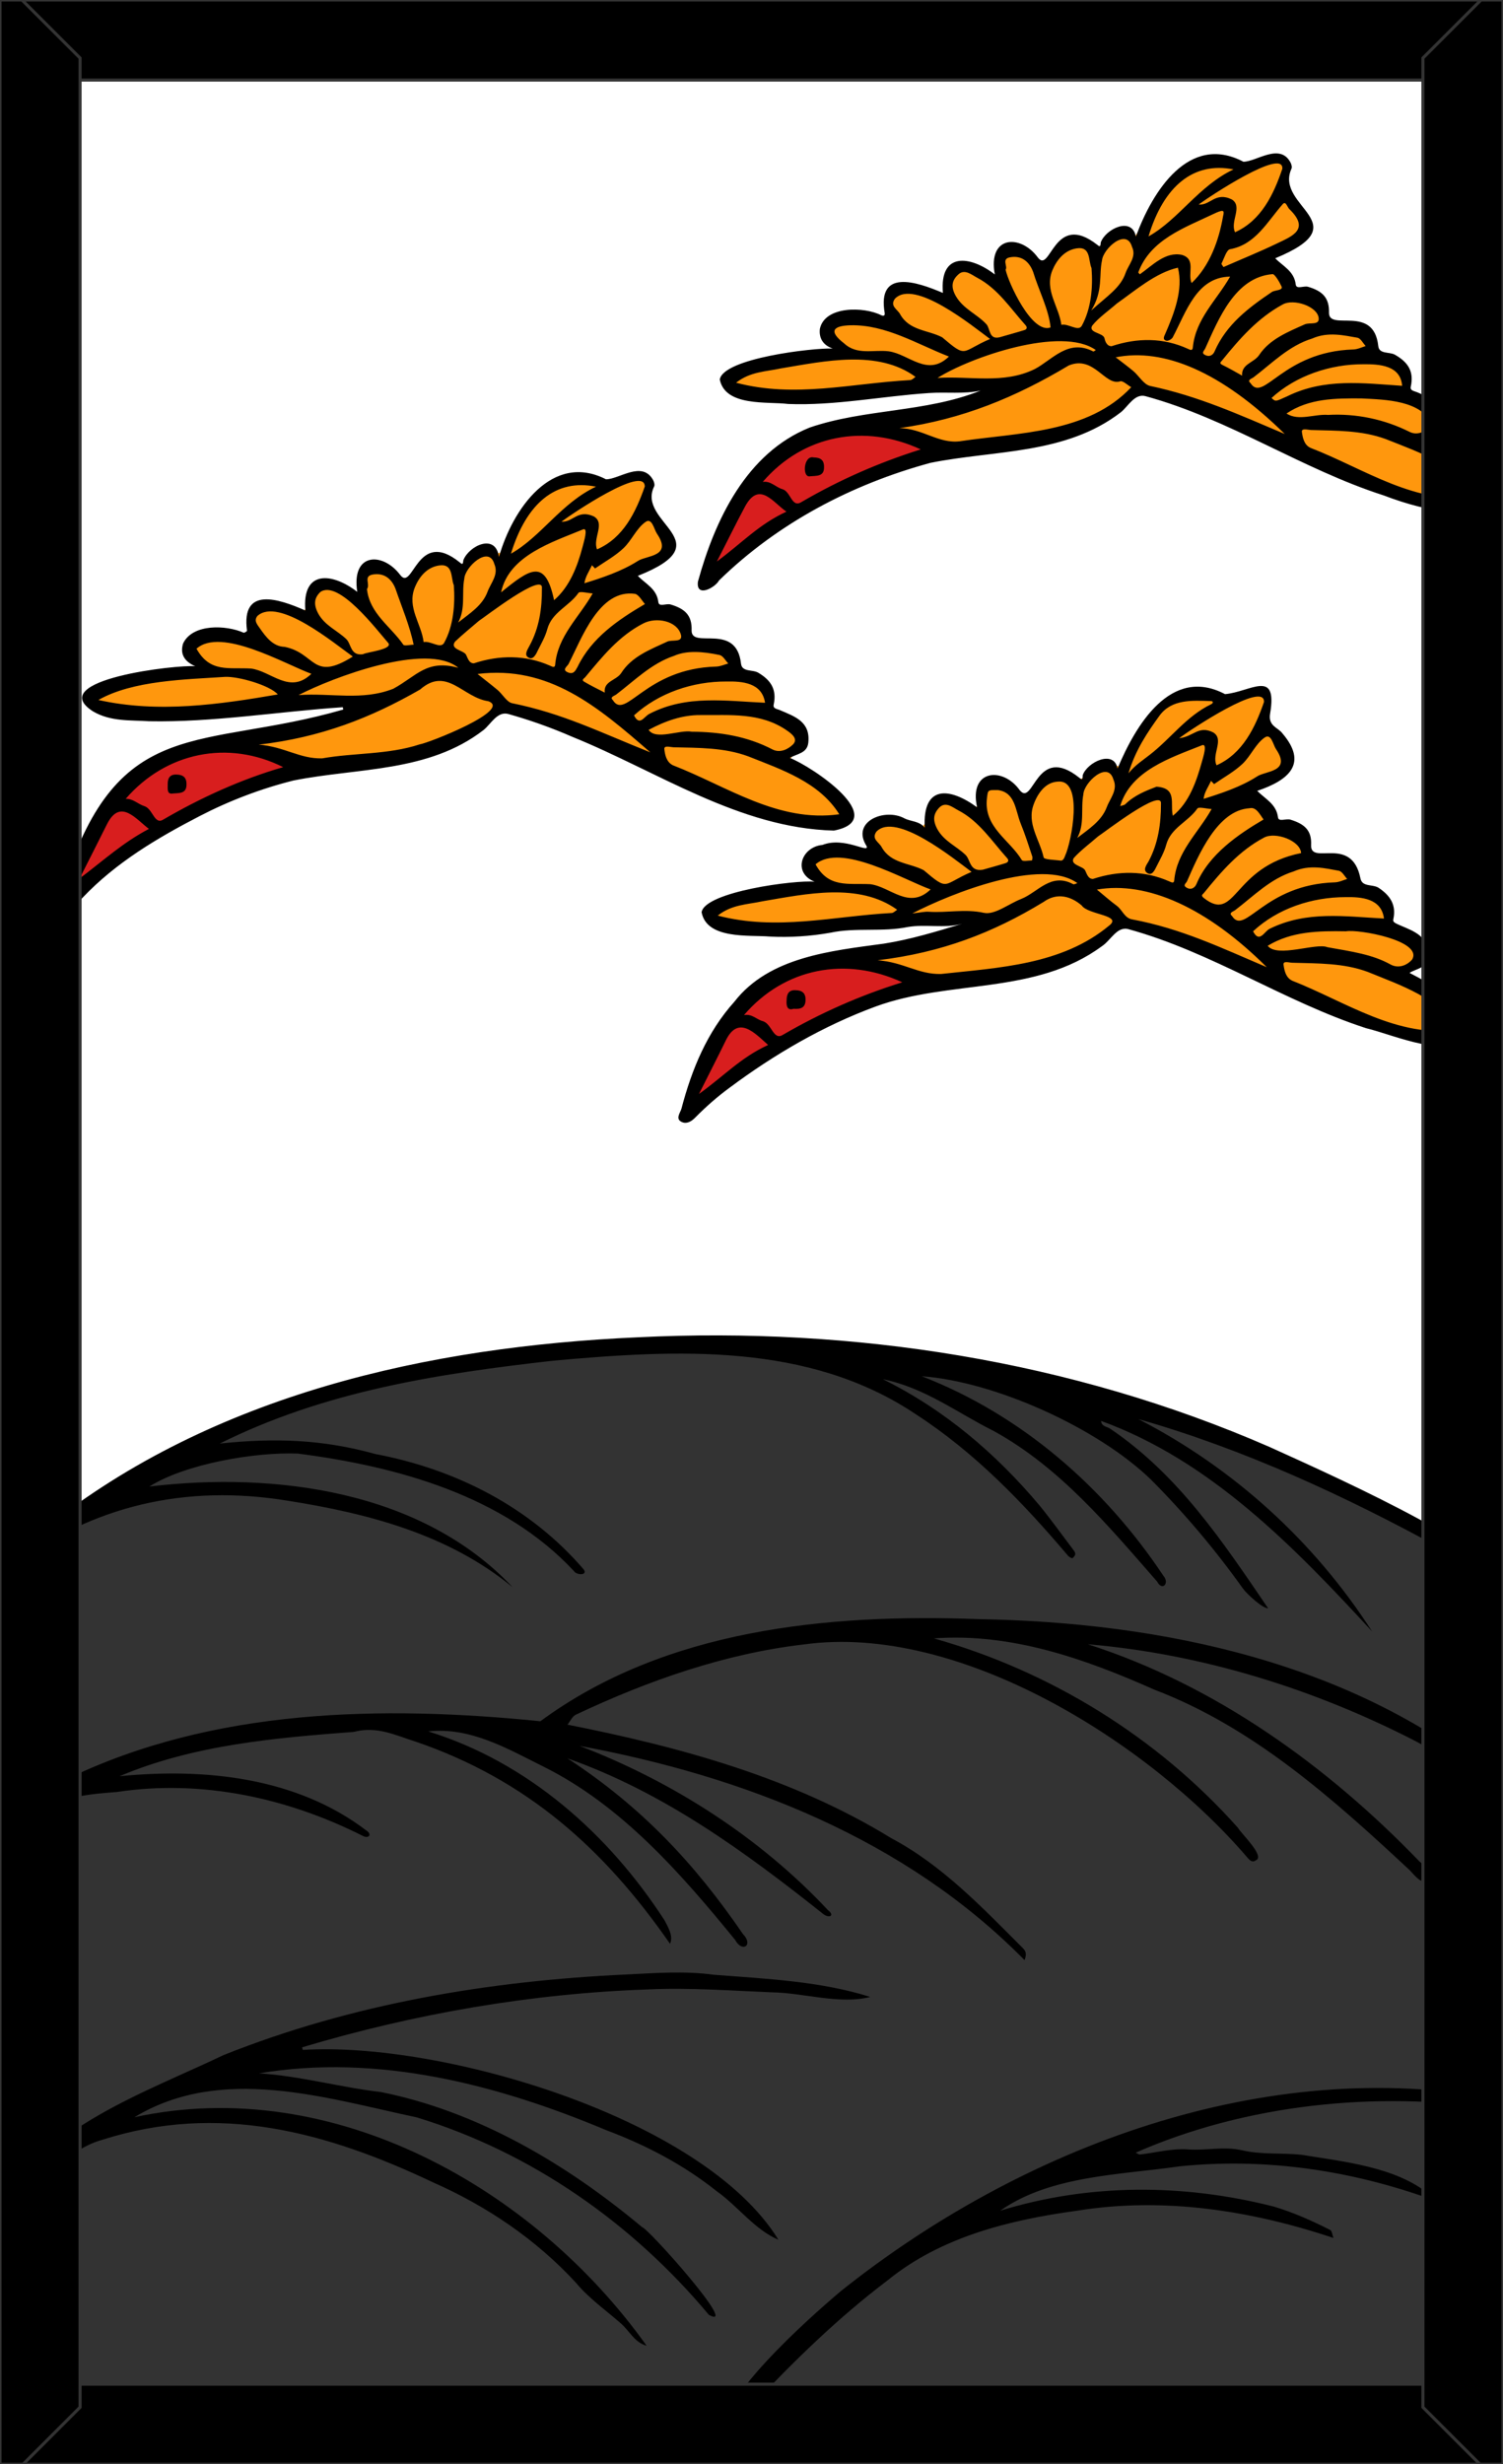 <svg xmlns="http://www.w3.org/2000/svg" xmlns:xlink="http://www.w3.org/1999/xlink" viewBox="0 0 976 1600">
<rect x="0" y="0" width="976" height="1600" fill="#808080" stroke="none"/>
<style type="text/css">
	.st0{fill:#FFFFFF;}
	.st1{clip-path:url(#SVGID_2_);}
	.st2{fill:#333333;}
	.st3{fill:#FF970D;}
	.st4{fill:#D81E1E;}
	.st5{fill:none;stroke:#333333;stroke-width:2;stroke-linecap:square;stroke-miterlimit:3;}
</style>
<g id="Paper_Backing">
	<path class="st0" d="M960,22v1556c0,3.3-2.7,6-6,6H22c-3.3,0-6-2.7-6-6V22c0-3.3,2.7-6,6-6h932C957.3,16,960,18.7,960,22z"/>
</g>
<g id="Wikipedia_Cropped">
	<g>
		<defs>
			<path id="SVGID_1_" d="M960,22v1556c0,3.3-2.7,6-6,6H22c-3.3,0-6-2.7-6-6V22c0-3.3,2.7-6,6-6h932C957.3,16,960,18.7,960,22z"/>
		</defs>
		<clipPath id="SVGID_2_">
			<use xlink:href="#SVGID_1_"  style="overflow:visible;"/>
		</clipPath>
		<g class="st1">
			<path class="st2" d="M0,1604c-7.7-3-7.6-587.7,0-590.7c25.7-6.4,46.2-30.3,74.5-36.8c5.5-3.2,19.7-1.2,18.7-10.7
				c7.1-13.5,29.3-15.3,41.5-19.1c3.3-0.7,5.4-3.9,4.7-7.2c-0.1-0.4-0.2-0.8-0.4-1.2c11.6-16.7,40.9-19.5,57.4-27
				c119.4-37.6,259.2-48.5,373.4-17.5c6.1-8.1,19.7,7.8,25.3-2c34.2-7.9,76.6,20.4,110.8,32.9c11.7-8.6,10.5-5.1,24.1-1
				c5.5,0,5.8-7.8,12-6.5c24.7,7.7,48.8,17.3,73.3,26.4c56.3,21.4,110.2,51.5,160.7,81.3c11.5-0.9,0.2,571.2,4,575.2
				C980.9,1611.9,4,1599.8,0,1604z"/>
			<path class="st3" d="M934,673.8c-74.5-9-130.3-62.8-204.5-74.2c-32.6,27.7-78.9,34.1-121.2,36.9c-6.1-2.1-55.3-8.5-38.9-17.1
				c9.1,0.2,82.6-13.3,48-23.7c-47.2-3-95,13.5-143.1,4.3c-45.9-13.1,49.5-20,55-27.1c-1.5-12.6-10.7-17.4,9.9-19.8
				c46.2,8.3,8.8-14.5,36.9-20.8c22,3.7,21.2,13.8,30.7-10.7c7.9-8.3,16,2.3,23.8,3.8c10.5,0.4,2.1-31.8,29.1-9.9
				c12.7,10.3,15.9-24.3,39.6-8.3c47.8-27.3,11.1,17.4,50.4-45.2c11.5-14.1,31.5-13.8,45.2-7c8.1-2.3,15.6-6.7,23.6-6.9
				c16.4,1.4-6.4,21.4,6.1,26.2c4.4,1.6,5.3,6.6,7.2,9.8c19.7,28.4-45.7,17-9.2,44.2c1.4,15,25.4,10,26.1,25.2
				c0.1,4.2,4.3,5.9,8,5.8c12.2-0.1,22.4,4,22.7,16.9c7.6,5,18.3,3.9,21.7,14c-0.8,25,12.3,10.6,20.8,28.5c1.8,7-8.3,8.8-8.2,15.1
				c8.8,12.9,29.4,16.2,35.5,30.9l0,0C955.3,674.7,939.8,673.5,934,673.8z M532.3,533.8c-53.7-3.7-96.5-39.3-145.4-55.5
				c-19.7-5.6-44.1-21.8-64-16.4c-36.7,29.3-88.3,38.3-132.5,31c-64.9-13.8,11.4-15.3,31.7-25.9c27.7-28.5-117,2.1-131.5-4.1
				c-44.1-2.2-34.2-16.9,1.9-21.5c15.4-6.7,44.1,4.6,31.5-21.6c7.9-14.5,27.8-0.3,38.5-6.6c1.6-8.6-2.6-20.8,11.9-20.6
				c22.7,4.1,20.7,13.2,30.8-10.9c8.8-8.9,16.9,5.3,25.6,3.7c2.7-1.1,4.3-3.9,4-6.8c2-20.1,19.9-4.7,27.9,0
				c11.2-7.7,20-22.3,35-11.4c7.4-1.8,13.4-13.6,22.5-8.9c2.8,1.7,6.5,0.8,8.2-2c0.2-0.4,0.4-0.8,0.6-1.2
				c21.5-61,49.3-34.3,85.9-46.5c15.6-0.8,1.9,16,4.1,22.9c3.7,3.9,9.5,6.4,10.5,12.3c17.1,23.5-17.6,17.3-21,32.8
				c0.9,6.1,9.4,5.4,11.6,10.9c4.2,3.4,1.3,11.1,8.3,11.5c17-1,13.9,15.9,23.5,20.5c8.3,0.5,23.8,1,24.8,12.4
				c1,12.6,26.9,6.7,23.7,26.1c-0.1,18.3,34.6,7.6,11.6,36.3C520.6,505.6,575.7,532.8,532.3,533.8z M946.3,327.8
				c-74.1-5.8-136.8-71.6-209.8-72.1c-35.1,29.6-90.4,39.2-133.8,30.9c-59-13.4,17.6-16,33.7-25.2c31.9-28.8-118.8,1.4-132.2-4.5
				c-43.6-2.2-33.5-17.2,2-21.5c16.7-7,43.7,4.8,31.7-21.8c6.4-17,40.8,6.9,38.9-13.1c-3.6-5.4,4.2-15,11.4-14.1
				c8.6-0.9,15.8,7.9,23.7,4.8c5.5-15.7,10.6-25.2,28-12.3c18.3,6.5-2.8-34.9,36.8-6.4c11.1-7.7,20-22.3,34.9-11.5
				c8.5-3.6,15.2-14,25.7-7.9c20.5-29.3,28.8-50.1,54.2-48c14.1,4.3,25.4,0.8,39.1-2.8c10.4,0.1,4.7,12.9,2.3,18.2
				c-2,7.6,19,20.7,14.3,27.2c1.5,11.3-34.7,14.3-19.2,26.6c2.2,0.4,7.3,7.1,8.2,12.3c3.3,10.1,25.7,7.3,24,20.6
				c3.1,12.8,24.7,1.7,29.4,14.8c2.2,3.7-0.6,10.5,6.1,11c25.2,3.5,12.8,18.9,21.6,27.1c7.3,2.6,20.6,10.3,15.5,19.3
				c-2.6,2.3-7.6,4.1-7.2,8.5C934.3,299.6,989.9,326.7,946.3,327.8L946.3,327.8z"/>
			<path class="st4" d="M453.8,714.3c-14.6-9,40.4-79.9,56.7-81.5c11.8-11.6,88.3-9.3,76.4,8.9C536.8,656.3,495,683.2,453.8,714.3z
				 M51.7,574.4c-14.7-9,40.8-80.3,57.1-81.9c10.7-11.3,90.8-9.1,76,9.4C134.9,515.7,92.3,543.9,51.7,574.4z M465.6,368.6
				c-14.9-8,41-80.6,57-81.8c10.3-13.9,101.9-4.9,72.5,9.9C546.7,312.2,505,337.8,465.6,368.6z"/>
			<path d="M976.4,1028.5c-4.6,5.3-31.6-20.2-39.8-22.6c-62.5-34.3-129.1-65.1-197.4-84.5c61.8,31.8,114.2,79.4,151.8,137.9
				c-50.3-54.6-104.7-110.8-176-136.7c0.3,3.7,3.8,3.6,6,5.1c44.3,30,72.9,73.1,102.5,116.6c-3.6,0.1-13.8-9.3-16.4-12.9
				c-17.9-25.1-37.8-48.7-59.5-70.5c-34.6-33.7-101.6-63.9-149-67.3c64.7,25.1,118.7,72.1,156.9,129.6c4.1,4.7-0.7,10.2-4.1,3.7
				c-31.8-36.3-63-74-106-97.7c-24.2-12.1-44.8-28.1-72.1-33.7c40,19.8,73.5,48.3,102,82.3c7.7,9.5,14.8,19.4,22.2,29.2
				c1.6,2.1,0.3,3.5-1,4.7c-0.3,0.3-2.2-0.7-2.9-1.5c-29.2-34.5-60.6-67.1-98.7-91.8c-69.9-47-155.8-42.1-235.8-34.9
				c-74.8,8.5-147.7,19.6-216.4,53.8c36-3.8,66.9-2.7,101.1,6.8c52.2,9.9,100.5,34.4,135.3,75c2.7,4-4.8,3.7-6.4,1
				c-45.7-49.1-114.9-68-179.3-76.3c-27.3-1.1-72.7,6.5-96.4,21.4c81.8-9.8,177.1,2.8,235.9,65.4c-41.5-34.3-94-48-146.1-56.2
				c-66.1-10.8-126.6,2.9-180.1,43.3c-1.7,1.1-3.7,2.8-5.2,1c-0.8-1.4,0.1-4,0.9-5.2c7.1-9.8,18.2-14.7,27.5-21.8
				c108.5-86.3,248.5-117.4,384.4-123.4c140-6.9,281.3,15,410.1,71.2C851.9,952.1,972.7,1005,976.4,1028.5z M972,1362.8
				c-150.5-28.4-309,31.4-426.1,124.9c-22,18.7-79.8,69.8-79.9,97.8c8.2-1.8,14.4-17,21.4-22.6c27.8-29.6,56.6-57.8,89-82.3
				c34.7-28.3,79.6-39.3,123-45.2c56.3-9.1,113.3-0.1,166.5,17.7c-0.7-1.8-0.9-4.5-2.1-5.2c-11.9-6-23.9-11.4-36.7-15.2
				c-58.6-14.9-119.7-15.1-177.6,2.7c32.5-22.9,77.7-23.2,116.4-28.8c53.5-5.5,106.9,1.9,157.6,19.3c1.2,0.4,3-0.8,4.5-1.2
				c-21.8-17.8-55.3-21.1-82.8-25.6c-12.8-1.4-26.1,0-38.5-2.9c-12-2.8-23.4,0.3-35.2-0.6c-10.3-0.8-20.8,2.1-31.2,3.3
				c-0.9,0.1-1.9-0.8-2.8-1.2c71.5-31.4,156.1-40.2,233.8-28.5C976.1,1371.4,976.7,1363.7,972,1362.8z M973.8,1158
				c-93.1-78.4-219.3-104.7-338.4-106.7c-98.1-3.7-203.7,6.7-284.5,66.3c-102.8-10.4-212.7-8.4-307.4,37.5
				c-14.6,7-34.5,10.8-42,26.8c0.1,1.8,4,3,4.7,2.6c6.6-4.9,15.3-5.4,21.9-9.4c15-9.2,31.8-10.3,48-11.6
				c54.4-8.2,109.9,3.6,159.2,28.4c4.2,2.3,6.5-0.8,2.7-3.3c-45.5-34.7-105.2-40.8-160.4-35.3c48.2-20.4,101-24.9,152.2-28.8
				c15.1-4,27.4,2.4,40,6.3c72.5,24.8,122.6,69.8,165.3,131.3c2.3-5.1-1.3-10.8-3.6-15.3c-36.3-56-88.7-102.6-153.4-122.6
				c27.3-3,51.4,11.2,74.7,22.8c50.6,25.1,89.3,69.3,124.6,112.6c4.6,8.5,12.1,3.4,5-3.9c-31.3-45.7-65.8-82.6-113.9-114
				c62.4,22,115.2,60.6,166.4,101.3c3.9,2.7,7.2,0.6,2.8-2.7c-44.2-47.3-101-83.6-161.3-106.7c106.6,19.7,211.5,60.4,288.9,139.1
				c1.3-3.4,1.2-5.6-1.1-7.8c-26.3-26.3-52.2-53.7-85.3-71.3c-64.1-39.4-137.2-59.3-210.4-73.8c1.8-2.2,3.2-5.5,5.5-6.5
				c46.6-22,96.9-39.7,148.2-45.6c100.7-13.9,224,63.8,287.8,138.4c1.3,1.5,3.1,3.6,5.5,1.8c6.3-2.5-9.6-17.4-11.6-21.1
				c-52.3-58.8-121.8-101.7-197.5-123c50.1-3.7,98.1,13.2,143.2,33.3c64.2,24.4,116.1,70.9,165.7,117.1c3.3,3.3,7.8,9.8,11.6,6.4
				c4.8-4.3-1.1-8.6-5.1-11.9c-59.7-62-132.5-114.5-215.4-141.1c74,6.3,146.9,29,212.8,62.9c17.8,9.5,34.7,20.7,51.7,31.5
				c2.5,1.6,3.2-0.2,4.7-0.4C974.9,1160.3,974.7,1158.7,973.8,1158z M453.2,377.7c11.1-40.4,31.6-83.6,72.6-100.1
				c36-12.3,75.3-9.7,111-24c-11.1,2.4-22.3,0.8-33.5,1.6c-30.3,2-61.2,8.3-91.5,7.1c-13.4-1.7-40.8,1.9-44.4-15.9
				c2.3-13.8,60.5-20.6,73.3-20.1c-6.3-2.2-9-6.8-8.3-12.8c3.2-15,28.8-14.5,39.9-8.8c0.6,0.3,2.5,0.9,2.2-1.4
				c-5-28.9,20.5-20.5,37.8-13.1c-2.3-26.7,17.6-24.4,33.7-12c-4.7-25.3,16.6-26.3,27.8-11.2c8.5,11.7,10.2-30.4,38.8-8
				c2.1,1.9,2,0.3,2.2-1.6c3.1-8.7,20.2-17.1,22.8-3.8c10.7-29.3,34.4-67.2,69.8-48.6c8.3,0.1,23.5-12.4,30.5,0.3
				c0.7,1.2,1.3,3.3,0.7,4.3c-11.1,25,44.5,35.4-10.5,58.1c4.9,5.1,12.3,8.3,13.3,17c0.4,3.4,5.2,0.7,8,1.5
				c9.1,2.7,13.9,6.9,13.6,16.9c0,12.3,29.1-5.7,32,21.6c0.6,5.4,7.2,3.6,10.8,5.6c8.6,4.9,12.5,10.9,10.3,20.8
				c-0.6,2.6,2.4,2.8,4.2,3.6c9.5,4.1,19.8,7.5,18.4,21c-0.8,7.1-7.4,7.2-12,10c78.3,43,35.1,60.3-28.1,36
				c-53.5-17.2-100.3-49.6-154.5-64.4c-7.2-2.2-11.5,6.6-16.3,10.4c-35.8,27.6-81.6,24.4-123.5,32.8
				c-51.2,13.9-99.2,39.1-137.4,76.4C464.5,381.5,451.9,388.4,453.2,377.7z M834.3,281.8c-41.4-40.7-78.8-56-109.8-49.8
				c3.7,2.9,7.7,5.8,11.4,8.9s6.8,8.8,11,9.7C778.2,257.2,804.3,269.1,834.3,281.8L834.3,281.8z M899.9,285.1
				c-15.7-5.8-32.3-5.4-48.7-5.9c-2-0.1-6.1-1.4-5.8,1.2c0.5,3.7,1.4,8.5,5.6,10.4c35.2,13.6,68.2,37.5,108,31.8
				C946,301.8,921.5,293.7,899.9,285.1L899.9,285.1z M884.1,258.7c-17-0.1-34-0.1-48.7,9.8c7.9,5.1,18.2,0.2,27,0.9
				c18.3-1,36.5,2.8,52.9,11c5.6,2.8,10.7-0.7,15.1-4.2C923.3,259.8,899.7,259.5,884.1,258.7L884.1,258.7z M885.5,236.5
				c-21.5-0.1-43.9,7.3-59.8,21.9c2.7,2.6,2.6,2.3,10.2-1.1c24.1-11.9,49.1-8.5,74.6-6.8C909.5,237.2,895.7,236.4,885.5,236.5
				L885.5,236.5z M852.1,219.8c-15.2,4.7-26,16-38.1,25.2c-1.2,0.9-4.4,1.7-2,3.7c8.4,13.3,20.8-20.4,66.9-21.8
				c2.7-0.1,5.3-1.4,7.9-2.2c-1.7-1.9-3.2-4.9-5.2-5.4C872.8,217.8,862.5,215.2,852.1,219.8z M833.1,197.6
				c-16.3,8.8-28.1,22.3-39.5,36.4c-0.8,1-2.1,1.8,0.1,2.9c4.3,2.1,8.4,4.5,12.9,7c-0.6-7.6,7.6-8.3,11-13.3
				c6.8-10.3,18.5-15,29.7-20c3.1-1.4,9.6,0.8,9-4.1C855.5,198.9,840.2,193.8,833.1,197.6L833.1,197.6z M826.3,178
				c-24.2,2-35,29.1-43.5,47.9c-0.7,1.9-3.3,3.3,0.2,4.8c2.7,1.2,4.8-0.4,5.7-2.5c7.6-17.5,22.1-28.4,37.2-38.6
				c2.1-1.4,7.7-0.9,6.2-3.8C830.6,182.6,827.6,177.7,826.3,178z M833.1,132.4c-10.1,11.4-17.7,26.4-34.3,29.4
				c-2.3,0.3-3.9,6-5.6,9.3c-0.2,0.4,0.8,1.5,1.3,2.3c12.1-5.3,23.7-10,34.9-15.4c9.5-4.6,21.6-9,7.8-22.3
				C835.8,134.2,835,130.5,833.1,132.4L833.1,132.4z M778.4,132.8c7.6,0.7,10.8-8.5,21.5-3.3c7.3,4.6-1.3,14.3,2.1,21.3
				c17-7.6,25.1-24.6,30.7-41.2C833.7,95.6,784.7,128,778.4,132.8L778.4,132.8z M745.8,153.5c19.8-11.1,32.4-32.7,55.2-43.5
				C775,104.8,755.6,120.9,745.8,153.5z M739.2,176.8c-0.1,0.3,0.6,0.8,1,1.3c8.2-5.8,16.6-14.9,27.3-12.6
				c9.4,2.8,3.5,12.1,6.3,18.3c11.8-11.2,17.7-27.7,20.4-43.3c1.1-4.3,0.3-4.7-6.8-1.3C769.2,147.9,747,155.6,739.2,176.8
				L739.2,176.8z M725.2,197.1c-5.1,4.5-11.9,9.2-16,14.4c-2.6,4.7,7.2,4.5,8,8.1c0.3,1.4,1.3,5.2,4.6,5.2
				c16.8-5.6,33.7-5.6,49.6,1.7c1.3,0.6,3,1.6,3.2-1c1.8-18.5,15.5-30.6,24.2-45.9c-21.8,0.3-28.5,22.9-37.3,39.5
				c-0.7,1.2-3.1,2.5-4.2,2.1c-2.5-0.7-1.4-2.8-0.6-4.5c5.7-13.1,11.8-28.6,8.2-42.9C750.4,177.1,737.4,188.5,725.2,197.1
				L725.2,197.1z M708.6,201.6c10.5-9.5,19-14.7,22.3-24.3c1.9-5.5,7.3-10.5,4.2-17c-3.6-12.6-18.8,1.2-19.5,8.8
				C713.5,178.5,716.5,188.8,708.6,201.6L708.6,201.6z M689.2,210.9c4.7-1,11,4.7,13.3,0.6c6.1-11.1,7.3-25,6.3-37.4
				c-2.2-5.1-0.3-14.4-9.9-12.8c-7.7,1.3-12.7,7.4-15.6,14.4C678.2,188.5,687.7,199.1,689.2,210.9L689.2,210.9z M653,175.1
				c1.8,8.5,17.1,42,29.2,37.5c-1.1-11.6-7.8-24.4-11.3-36c-2.5-6.7-7.5-11-15.2-9.5C650.2,168.2,654.6,173,653,175.1z M620.6,192.1
				c4.9,8.6,13.9,11.8,20,18.5c2.5,2.8,1.5,10.1,8.5,8.4c5.4-1.6,10.8-3,16.2-4.7c1.2-0.4,2.1-1.5,0.7-3.1
				c-9.9-11-18-23.8-31.5-30.9c-3.6-1.9-8.2-6-12.3-2C618.3,181.9,617.2,186,620.6,192.1L620.6,192.1z M584.5,204
				c6,10.8,18.1,10.2,27.3,15c16.5,14,12,9.3,31.1,1.1c-11.5-8.5-49.2-39.3-61.8-26.1C577.7,198.8,582.8,200.8,584.5,204z
				 M594.5,244.7c-24.5-17.9-59.1-10.2-87.4-5.5c-9.5,2.1-19.9,2-29.1,9.3c38.1,10.1,74.8,0.4,112.9-1.7
				C592.2,246.8,593.4,245.5,594.5,244.7L594.5,244.7z M616.2,231.5c-20.6-8-40.9-20.8-63.9-20.3c-10.9,0.3-14.8,3.6-4.1,11.8
				c8.4,7.8,19.2,3.9,28.8,5.1C590.2,229.8,602.2,245.1,616.2,231.5L616.2,231.5z M672,239.6c11.5-6.1,21.7-19.8,37.9-11.4
				c0.3,0.2,1.1-0.6,1.7-0.9c-22.3-15.9-81.5,4.6-102.8,18.1C629.8,244,651.8,249.6,672,239.6L672,239.6z M584,278
				c15,0.1,25.5,10.3,39.4,8.5c37.8-5.7,83-5,111.2-35.1c-2.5-1.4-5.5-4.4-7.2-3.8c-9.9,3.2-17-17.1-33.4-10.3
				C659.4,258,625,272.2,584,278z M495.3,312.9c5.2-0.8,8.5,3.5,12.7,4.7c5.6,1.5,6,12.4,12.4,8.4c24.5-14.3,50.4-25.7,77.5-34.2
				C561.5,274.9,521.6,282.3,495.3,312.9L495.3,312.9z M465.5,364.6c16.9-12.5,27.1-24,45.2-32.4c-8.4-5.5-17.5-20.4-26.8-3.5
				C478,339.7,472.5,351,465.5,364.6L465.5,364.6z M574,612.7c17.2-2.7,33.9-7.8,50.8-12.9c-11.7,3.2-23.6,0.1-35.3,2.1
				c-16.4,3.4-33.9,0.2-50.2,3.7c-13,2.3-26.3,3.2-39.5,2.5c-13.3-1.1-40.9,2-44.2-15.8c2.1-13.3,61-21.1,73.4-19.8
				c-14.5-5.8-8.7-22.6,5.1-23.9c14.3-5.6,30.8,6,28.6,0.7c-10.2-16,12-24.9,24.7-17.9c4.2,2.1,9.5,1.6,13.1,6
				c-1.5-28.1,16.4-26.1,34-13.2c-5.5-24.6,16.7-26.6,27.7-11.1c9.1,11.1,10.5-30.8,38.8-8c2.3,1.9,1.9,0.1,2.1-1.8
				c2.9-8.4,20.2-16.8,22.6-4.3c11.6-27.8,34.5-66.9,69.8-48.3c16.4-1.4,34.2-16.8,29.3,12.5c-1.5,8.3,5.1,9.1,7.9,12.9
				c16.7,19.5,4.6,30.4-16.3,37.4c5.2,5.3,12.4,8.5,13.5,17.2c0.4,3.2,5.2,0.6,8.1,1.5c8.7,2.7,13.9,6.6,13.4,16.5
				c-0.6,13.6,26.3-6.7,32,21.5c1.1,6,8,3.7,11.9,6.3c7.5,5,11.5,11.1,9.5,20.3c-0.4,1.8,0.5,2.3,4.1,3.9c9.3,4,19.4,7.2,18.3,20.6
				c-0.6,7.5-7.4,7.5-11.9,10.4c13.2,6.7,44.1,24,41.3,40.2c-14.1,17.3-51.3,0-69.5-4.3c-53.2-17.3-100-49.3-154-64.2
				c-7.7-2.4-11.7,7.2-17.6,11c-43.1,31.8-98.8,21.5-146.8,39.1c-34,12.5-65.9,31.1-95,52.8c-7.9,5.8-15.3,12.3-22.2,19.3
				c-3,3.1-6.1,4.3-9,2.8c-4-2-0.8-5.8,0-8.5c6.7-25.5,16.6-49.7,34.4-69.5C499.5,621.3,539.5,617.4,574,612.7z M498.8,678.5
				c-8.4-7.4-19.3-19.8-27.5-2.9c-5.3,10.9-10.9,21.7-17.4,34.7C470.3,698.5,481.2,686.5,498.8,678.5L498.8,678.5z M585.9,637.8
				c-36.5-16.9-76.4-9.5-102.8,21.3c5.2-1,8.3,2.9,12.1,3.9c6,1.5,6.9,12.9,13.2,8.9C532.8,657.7,558.8,646.2,585.9,637.8
				L585.9,637.8z M822.6,628c-38.8-38.7-77.8-56.1-110.3-50.4c4.4,3.6,8.5,7.3,13,10.6c3.6,2.7,4.9,8,10.1,8.8
				C766.9,602.9,792.6,615.2,822.6,628z M888.3,631.1c-15.8-5.9-32.6-5.5-49.1-6c-2,0-6.1-1.5-5.7,1.3c0.5,3.7,1.4,8.4,5.7,10.4
				c34.9,13.7,68.3,37.5,107.7,31.8C934.4,647.8,909.5,639.8,888.3,631.1L888.3,631.1z M874,604.7c-17.5-0.3-35.2-0.1-50.8,9.4
				c6.1,8,31.6-2.1,38.7,0.9c16.2,2.9,29.3,4.7,41,11.2c5.4,3,11,0.4,14.1-3.2C924.1,610.8,882.4,603.2,874,604.7z M873.8,582.5
				c-21.7,0-44,7.2-60.1,22.2c4.2,8.1,7.3-0.1,10.9-1.7c24-11.8,48.8-7.9,74.1-6.6C897.1,583.3,884,582.3,873.8,582.5L873.8,582.5z
				 M840.1,565.8c-15.2,4.7-26,16-38.1,25.2c-1.2,0.9-4.4,1.7-2,3.7c8.4,13.3,20.7-20.4,66.9-21.8c2.7-0.1,5.3-1.4,7.9-2.2
				c-1.7-1.8-3.2-4.8-5.3-5.3C860.7,563.8,850.5,561.2,840.1,565.8L840.1,565.8z M820.9,543.8c-16.3,8.6-27.9,22.2-39.2,36.1
				c-0.8,0.9-2,1.4-0.2,3c21.5,17.1,18.4-20,63.4-29C844.4,545.8,828.3,539.9,820.9,543.8z M811.4,524.8
				c-20.9,1.2-33.2,30.6-40.5,47.2c-0.6,1.6-3.3,2.8-0.1,4.5c2.9,1.5,5.1-0.2,6.1-2.4c8.1-19.5,27.6-32.6,43.6-42
				C818.1,528.8,815.7,523.7,811.4,524.8z M821.2,478.9c-5.9,4.1-9,12-14.4,17.1s-12.2,8.8-18.4,13.1l-2-2.1
				c-1.7,3.9-4.4,7.4-4.8,11.7c11.8-3.7,24.4-7.9,34.6-14.5c5.5-3.8,22.6-2.8,12.4-17.8C826.7,483.6,825.5,475.9,821.2,478.9z
				 M765.7,479.3c9.3-0.9,12.6-8.6,22.2-3.7c7.3,4.6-1.3,14.2,2.1,21.3c17-7.6,25.1-24.6,30.8-41.1
				C821.3,441.7,772.9,473.9,765.7,479.3L765.7,479.3z M732.8,502.1c4.6-5.6,9.4-8.5,13.8-12c13.6-10.5,23.8-25.1,39.8-32.8
				c1.5-0.7,1.7-2.1-0.2-2.1c-12.1-0.4-25.3-1.3-33.2,9.4C745.1,475.5,737.3,487,732.8,502.1z M727.4,523.4c1.1-0.4,2.5-0.5,3.3-1.2
				c6-5.9,13.5-8.8,20.3-11.4c13.7,0.9,8.7,11,10.6,18.9c10.6-8.5,15.3-22.3,18.8-34.8c0.8-3,4-12.5,0.1-11
				C760.6,491.9,734.3,500.1,727.4,523.4L727.4,523.4z M713,543.1c-5,4.4-11.6,9.3-15.8,14.1c-2.5,4.4,5.7,5.1,7.3,7.7
				c1.1,1.8,1.8,5.8,5.2,5.8c16.7-5.5,33.5-5.5,49.4,1.5c1.4,0.6,3.2,1.7,3.4-0.5c1.6-18.7,15.6-30.9,24.3-46.4
				c-3.5-0.2-8.4-1.6-9.3-0.3c-5.9,8.6-17.2,12.4-20.2,23.5c-1.3,4.9-4,9.5-6.3,14.1c-1.2,2.5-3,6.2-5.9,4.3c-3.3-2-0.5-5.4,0.8-7.7
				c6.2-11.7,8-24.3,8-37.2C755.1,511,716.9,540.6,713,543.1z M699.5,544.1c7.5-5.8,15.8-11,19.2-20c2.1-5.7,7.4-11.2,4.3-18
				c-3.6-12.5-19.2,2-19.5,9.7C701.7,525,704.5,535,699.5,544.1L699.5,544.1z M677.7,556.7c0.3,1.5,7.4,1.6,11.4,2.1
				c1.4-0.1,2.2-2.1,2.6-3.3c4.1-8.8,12.1-49.6-4.7-48c-7.9,0.3-13,7.3-15.7,14.6C666.5,534.7,675.2,545.2,677.7,556.7z
				 M663.5,558.4c0.6,1.1,4.3,0.3,6.6,0.3c0.3-0.7,0.4-1.6,0.3-2.4c-2.4-7.2-4.7-14.5-7.6-21.6c-3.5-8.6-3.4-20.1-14.7-21.7
				c-6.9-0.1-6.5-0.1-7.2,5.2C638.6,537.1,655.6,545.2,663.5,558.4L663.5,558.4z M608.7,538.4c4.4,7.9,12.4,11,18.3,16.7
				c3.3,3.2,2.5,11,11.2,9.6c4.1-1.2,9.5-2.6,14.9-4.3c1.2-0.4,2.4-1.5,1-3.1c-10-11.1-18.2-24.1-31.9-31.2c-3.5-1.8-8.1-6-12.3-1.7
				C606.1,528.4,605.5,532.5,608.7,538.4L608.7,538.4z M572.5,550c6,10.8,18.1,10.2,27.3,15c16.5,14,12,9.3,31.1,1.1
				c-11.5-8.5-49.2-39.3-61.8-26.1C565.7,544.8,570.8,546.8,572.5,550z M582.6,590.7c-24.8-17.9-59.1-10.3-87.5-5.5
				c-9.5,2.1-19.9,2-29,9.3c38.2,10,74.8,0.4,112.9-1.7C580.2,592.8,581.4,591.4,582.6,590.7L582.6,590.7z M604.3,577.5
				c-17.8-6.4-58.2-30.4-74.7-16.3c8.4,15.5,21.2,12.2,35.5,12.9C578.2,575.7,590.2,591,604.3,577.5L604.3,577.5z M638.9,592.7
				c7.1,1.5,16-5.8,24.2-9c10.9-4.3,19.3-17.4,33.8-9.6c0.6,0.3,1.8-0.4,2.7-0.7c-23.2-16.7-81.7,6.5-107.2,19.7
				c6-0.7,8.4-1.3,10.7-1.1C614.9,592.8,626.6,590,638.9,592.7L638.9,592.7z M569.9,623.5c16.8,1.2,26.5,9.3,41.2,8.9
				c37.5-4.1,78.4-5.9,109-31.3c9.3-7-13.5-7-17.7-13.2c-6.7-5.8-15.8-8.7-24.7-2.3C644.9,605.6,611.6,618.5,569.9,623.5
				L569.9,623.5z M417,1446.1c-48.9-40.9-106.4-75-169.4-87.7c-26.6-3.1-52.7-10.5-79.4-12.2c77-12.9,154.7,7.2,225.7,37
				c25.8,9.7,50,22.4,71.6,39.6c13.8,9.8,24.3,24.7,40,31.5c-48.7-79.3-219-129-308.9-123.3l-0.4-1.7c73-21.8,148.8-35,225-37.6
				c26.6-1.2,53.3,0.8,79.9,1.9c20.9,0.3,44,8.1,64,3c-32.2-10.2-67.7-11.8-101.6-14.4c-18.9-2.6-37.7-1.1-56.3-0.2
				c-89.4,4.1-178.5,19-261.9,52.3c-51.6,24.6-115.8,46.3-144.6,98.1c23.7-9.3,40.2-36,65.6-43c75.6-24.2,145.5-5.3,214.9,27.6
				c34.9,15.4,67,37.1,92.9,65.3c8.3,10,19.3,17.7,29.1,26.3c5.6,4.9,8.8,12.3,16.7,14.5c-72.8-102.2-203.6-176.4-332.6-148.4
				c56.6-34.2,123.5-12.6,183.3,0.1c74.4,22.7,140,68.7,189.7,128.2C481,1514.3,421.1,1447,417,1446.1z M525.5,309.3
				c4.6-0.5,9.7,0.4,9.6-6c0.1-4.9-2.6-6.2-6.8-6.3C522,295.5,520.8,309.4,525.5,309.3z M516.4,642.9c-4.3-0.1-5.6,2.6-5.6,6.7
				c-0.3,3.8,0.6,6.7,4.5,5.4c4.4,0.3,7.7-0.4,7.8-5.7C523.2,644.5,520.6,643,516.4,642.9z M41.6,574.6
				c35.3-111.8,89.2-87.3,181.3-113.9c-0.1-0.5-0.2-1-0.3-1.5c-41.8,2.8-84,9.9-125.8,9.1c-11.8-0.8-24.9,0.4-36.4-6.4
				c-32.2-20.6,55.1-30.5,66.4-29.3c-6.8-3-10.1-7.7-7.9-14.8c6.2-13,28-12,39.3-7c0.5,0.2,2.2-0.9,2.2-1.3
				c-3.9-28.9,20.4-20.8,37.9-13.1c-2.3-26.7,17.6-24.6,33.7-12.1c-4-25.6,16.5-26,27.8-11.1c8.5,11.6,10.8-30.8,38.8-8
				c2.1,1.9,2,0.5,2.3-1.5c3.6-9.3,21-17.8,23.1-2c8.8-31.3,34.7-68.3,69.5-50.5c8.4,0.1,23.3-12.3,30.5,0.3
				c0.7,1.2,1.3,3.3,0.8,4.3c-11.8,23.9,45.2,36-10.6,58.1c4.9,5.2,12.3,8.3,13.3,17c0.4,3.5,5.2,0.7,8,1.6c9,2.7,14,6.8,13.6,16.9
				c-0.1,12.4,29.1-5.7,32.1,21.6c0.7,5.5,7.5,3.6,11.2,5.8c8.3,4.9,12.1,11,10,20.7c-0.6,2.7,2.3,2.8,4.1,3.6
				c9.5,4.1,19.8,7.4,18.4,21c-0.7,7.1-7.3,7.2-12,10c14.4,5.6,65.8,40,28.6,47.2c-61.6-1.6-114.5-38.5-169.9-60.9
				c-13.5-5.9-27.3-10.8-41.5-14.8c-7.2-2-11.4,6.7-16.1,10.4c-35.8,27.7-81.6,24.4-123.5,32.8c-21.1,5.3-41.6,13.1-60.9,23.1
				c-27.4,14.2-54.3,30.1-76,53c-2.4,2.6-5.9,6-8.8,5.9C31.1,588,40.7,577.2,41.6,574.6z M422.3,488.5
				c-34.5-30.1-66-56.6-112.2-50.9c4.5,3.6,8.8,6.9,13,10.4c3.3,2.8,6,7.9,9.5,8.6C365.7,463.3,389.7,475.5,422.3,488.5z
				 M485.9,491.1c-15.7-5.8-32.3-5.5-48.7-5.9c-2-0.1-6.1-1.4-5.8,1.2c0.4,3.7,1.4,8.5,5.6,10.5c35.1,13.6,68.2,37.4,108,31.8
				C532,507.8,507.5,499.7,485.9,491.1L485.9,491.1z M454.8,464.3c-11.8-0.1-23,3.9-33.6,9.6c4.6,7,20.3-0.3,28,1.2
				c18.2,0.1,35.9,2.9,52.4,11.5c5,2.6,10.3-0.2,13.4-3.3c3.5-3.6-1.1-7-4-9C493.9,462.4,474,464.5,454.8,464.3L454.8,464.3z
				 M471.7,442.5c-21.7-0.1-43.9,7.3-60,22c3.8,7.4,6.5,0.6,10.2-1.1c24.1-12.4,49.4-8.2,74.9-7.1
				C494.8,443.2,481.9,442.3,471.7,442.5L471.7,442.5z M437.8,425.8c-14.9,5-25.6,16-37.6,25.1c-1.3,1-4.4,1.7-2.3,3.6
				c8.4,13.7,21-20.5,67.4-21.7c2.5-0.1,5.1-1.3,7.6-2c-1.8-1.9-3.4-5-5.6-5.5C456,422.9,445.7,422.3,437.8,425.8L437.8,425.8z
				 M417.7,404.8c-15.9,8.2-26.6,21.6-37.6,34.8c-0.7,0.9-2.8,1.8-0.8,3c4.4,2.6,8.9,4.8,13.4,7.1c-0.9-7.5,7.5-7.8,10.7-12.7
				c6.8-10.7,18.7-15.2,29.9-20.4c3-1.4,10.2,0.8,8.9-4.4C439.8,403.1,426.2,400.4,417.7,404.8L417.7,404.8z M412.5,385.6
				c-23.4-3.4-34.7,28.9-43.3,45.5c-0.7,1.5-4.8,3.9-0.1,5.6c3.3,1.2,4.5-1,6-3.8c9.1-18.8,26.2-30.4,43.7-40.7
				C416.7,389.8,415,386.4,412.5,385.6L412.5,385.6z M419.2,338.9c-5.9,4.1-9,12-14.4,17.1s-12.2,8.8-18.4,13.1l-2-2.1
				c-1.8,3.9-4.3,7.4-4.9,11.7c11.8-3.6,24.4-7.9,34.6-14.4c5.5-3.8,22.8-2.6,12.5-17.8C424.7,343.7,423.4,335.9,419.2,338.9
				L419.2,338.9z M364.6,338.7c7.5,0.6,10.4-8.2,21-3.4c7.7,4.5-0.9,14.2,2.1,21.4c17.2-7.4,25.2-24.3,31-40.8
				C418.7,301.6,371.2,333.8,364.6,338.7L364.6,338.7z M331.8,359.5c19.8-11.2,32.4-32.7,55.2-43.5
				C361,310.7,341.8,326.7,331.8,359.5L331.8,359.5z M325.4,384.6c18.8-15.3,28.6-22.3,34.4,5.1c10.2-8.8,15.2-22.1,18.5-34.6
				c0.8-3.2,3.8-12.6,0.4-11.4C359,351.9,330.4,360.6,325.4,384.6L325.4,384.6z M311,403.1c-5,4.3-10.8,9-15.5,13.5
				c-3.6,4.9,5.2,5.6,7,8.3c1.1,1.8,1.8,5.8,5.2,5.8c16.7-5.5,33.5-5.5,49.4,1.5c1.4,0.6,3.2,1.7,3.4-0.5
				c1.6-18.7,15.6-30.9,24.4-46.4c-3.5-0.2-8.4-1.6-9.3-0.3c-5.9,8.6-17.2,12.4-20.2,23.5c-1.3,4.9-4,9.5-6.3,14.1
				c-1.2,2.7-3.3,6.4-6.3,4.1c-2.5-1.7-0.1-5.2,1.1-7.5c6.3-11.6,8.1-24.3,8-37.2C353.1,371,314.9,400.6,311,403.1z M297.5,404.2
				c7.5-5.9,15.8-11,19.1-20c2.1-5.7,7.4-11.1,4.4-18c-3.6-12.5-19.2,2.1-19.5,9.6C299.7,385,302.5,395,297.5,404.2L297.5,404.2z
				 M275.1,416.9c4.6-1,10.9,4.7,13.3,0.5c6.1-11,7.2-25.1,6.3-37.4c-2.1-5.1-0.2-14.4-9.9-12.8c-7.7,1.3-12.7,7.4-15.5,14.4
				C264.2,394.5,273.7,405.1,275.1,416.9L275.1,416.9z M238.3,382.5c1.7,15.9,15.5,24.3,23.6,36.1c0.7,1,4.4,0,6.7,0
				c-2.5-12.3-7.7-24.4-11.8-36.4c-2.5-6.4-7.5-10.6-15.1-9.1C235.9,374.4,240.6,379.3,238.3,382.5L238.3,382.5z M206.6,398.3
				c4.4,8,12.4,11,18.3,16.7c3.3,3.2,2.5,10.9,10.8,9.8c1.9-1.4,20.7-3.1,16.1-7.7c-7.1-8.1-32-41-43.8-32.7
				C204.2,388.1,203.4,392.2,206.6,398.3L206.6,398.3z M168.7,407.9c4.1,5.9,8.7,11.9,16.1,12.1c20.4,4.1,17.9,22.9,44.3,6.3
				c-12.4-8.8-48.1-38.7-61.9-26.4C164.8,402.8,166.7,405.1,168.7,407.9L168.7,407.9z M180.4,450.9c-5.2-6-25.9-11.9-34.4-11.4
				c-25.3,1.7-59.7,2.2-82.1,15C102.8,463.2,142.5,457.4,180.4,450.9L180.4,450.9z M202.2,437.5c-17.4-6.4-58.6-30.5-74.6-16.3
				c8.8,15.8,21,12,35.5,12.9C176.2,435.8,188.2,451.1,202.2,437.5L202.2,437.5z M255.4,447.2c15.4-8.4,21.6-19.2,42.2-13.6
				c-20.5-17-81.9,6.4-103.7,17.7C215,449.8,235.1,455.2,255.4,447.2L255.4,447.2z M168,483.5c16.8,1.3,26.6,9.3,41.2,8.9
				c21-3.7,42.7-2.3,63.4-9.1c5.6-0.8,60.3-22.3,44.5-28c-16.6-2.4-26.9-22.8-44.3-7.6C240.8,466.1,208.4,478.8,168,483.5z
				 M81.6,518.7c4.7-0.3,8.1,3.5,12.1,4.7c5.6,1.7,6.5,12.5,12.4,8.7c24.4-14.2,50.7-26.2,77.8-34
				C148.2,480.2,107.9,488.3,81.6,518.7z M51.7,570.4c16.4-12.4,27.8-23.1,45-32.2c-8.4-6.3-18.5-20-27.1-3.3
				C64,546,58.5,557.1,51.7,570.4z M111.4,515.3c4.7-0.5,9.8,0.4,9.7-6c0.1-4.8-2.5-6.3-6.6-6.4c-4.5-0.1-5.7,2.7-5.6,6.6
				C108.9,512.4,108.5,515.3,111.4,515.3z"/>
		</g>
	</g>
</g>
<g>
	<g id="Layer_1_2_">
		<g transform="matrix( 1, 0, 0, 1, 0,0) ">
			<g>
				<g id="Layer0_0_FILL_1_">
					<path d="M52,1548v15l-37,37h946l-37-37v-15H52 M52,52V37.7L14.3,0H0v1600h15l37-37v-15V52 M924,52V37.7L961.7,0H14.3L52,37.7
						V52H924 M976,0h-14.3L924,37.7V52v1496v15l37,37h15V0z"/>
				</g>
			</g>
			<g>
				<path id="Layer0_0_1_STROKES_1_" class="st5" d="M961,1600h15V0h-14.3L924,37.7V52v1496v15L961,1600H15H0V0h14.3h947.4 M52,52
					V37.7L14.3,0 M15,1600l37-37v-15V52h872 M924,1548H52"/>
			</g>
		</g>
	</g>
</g>
</svg>
